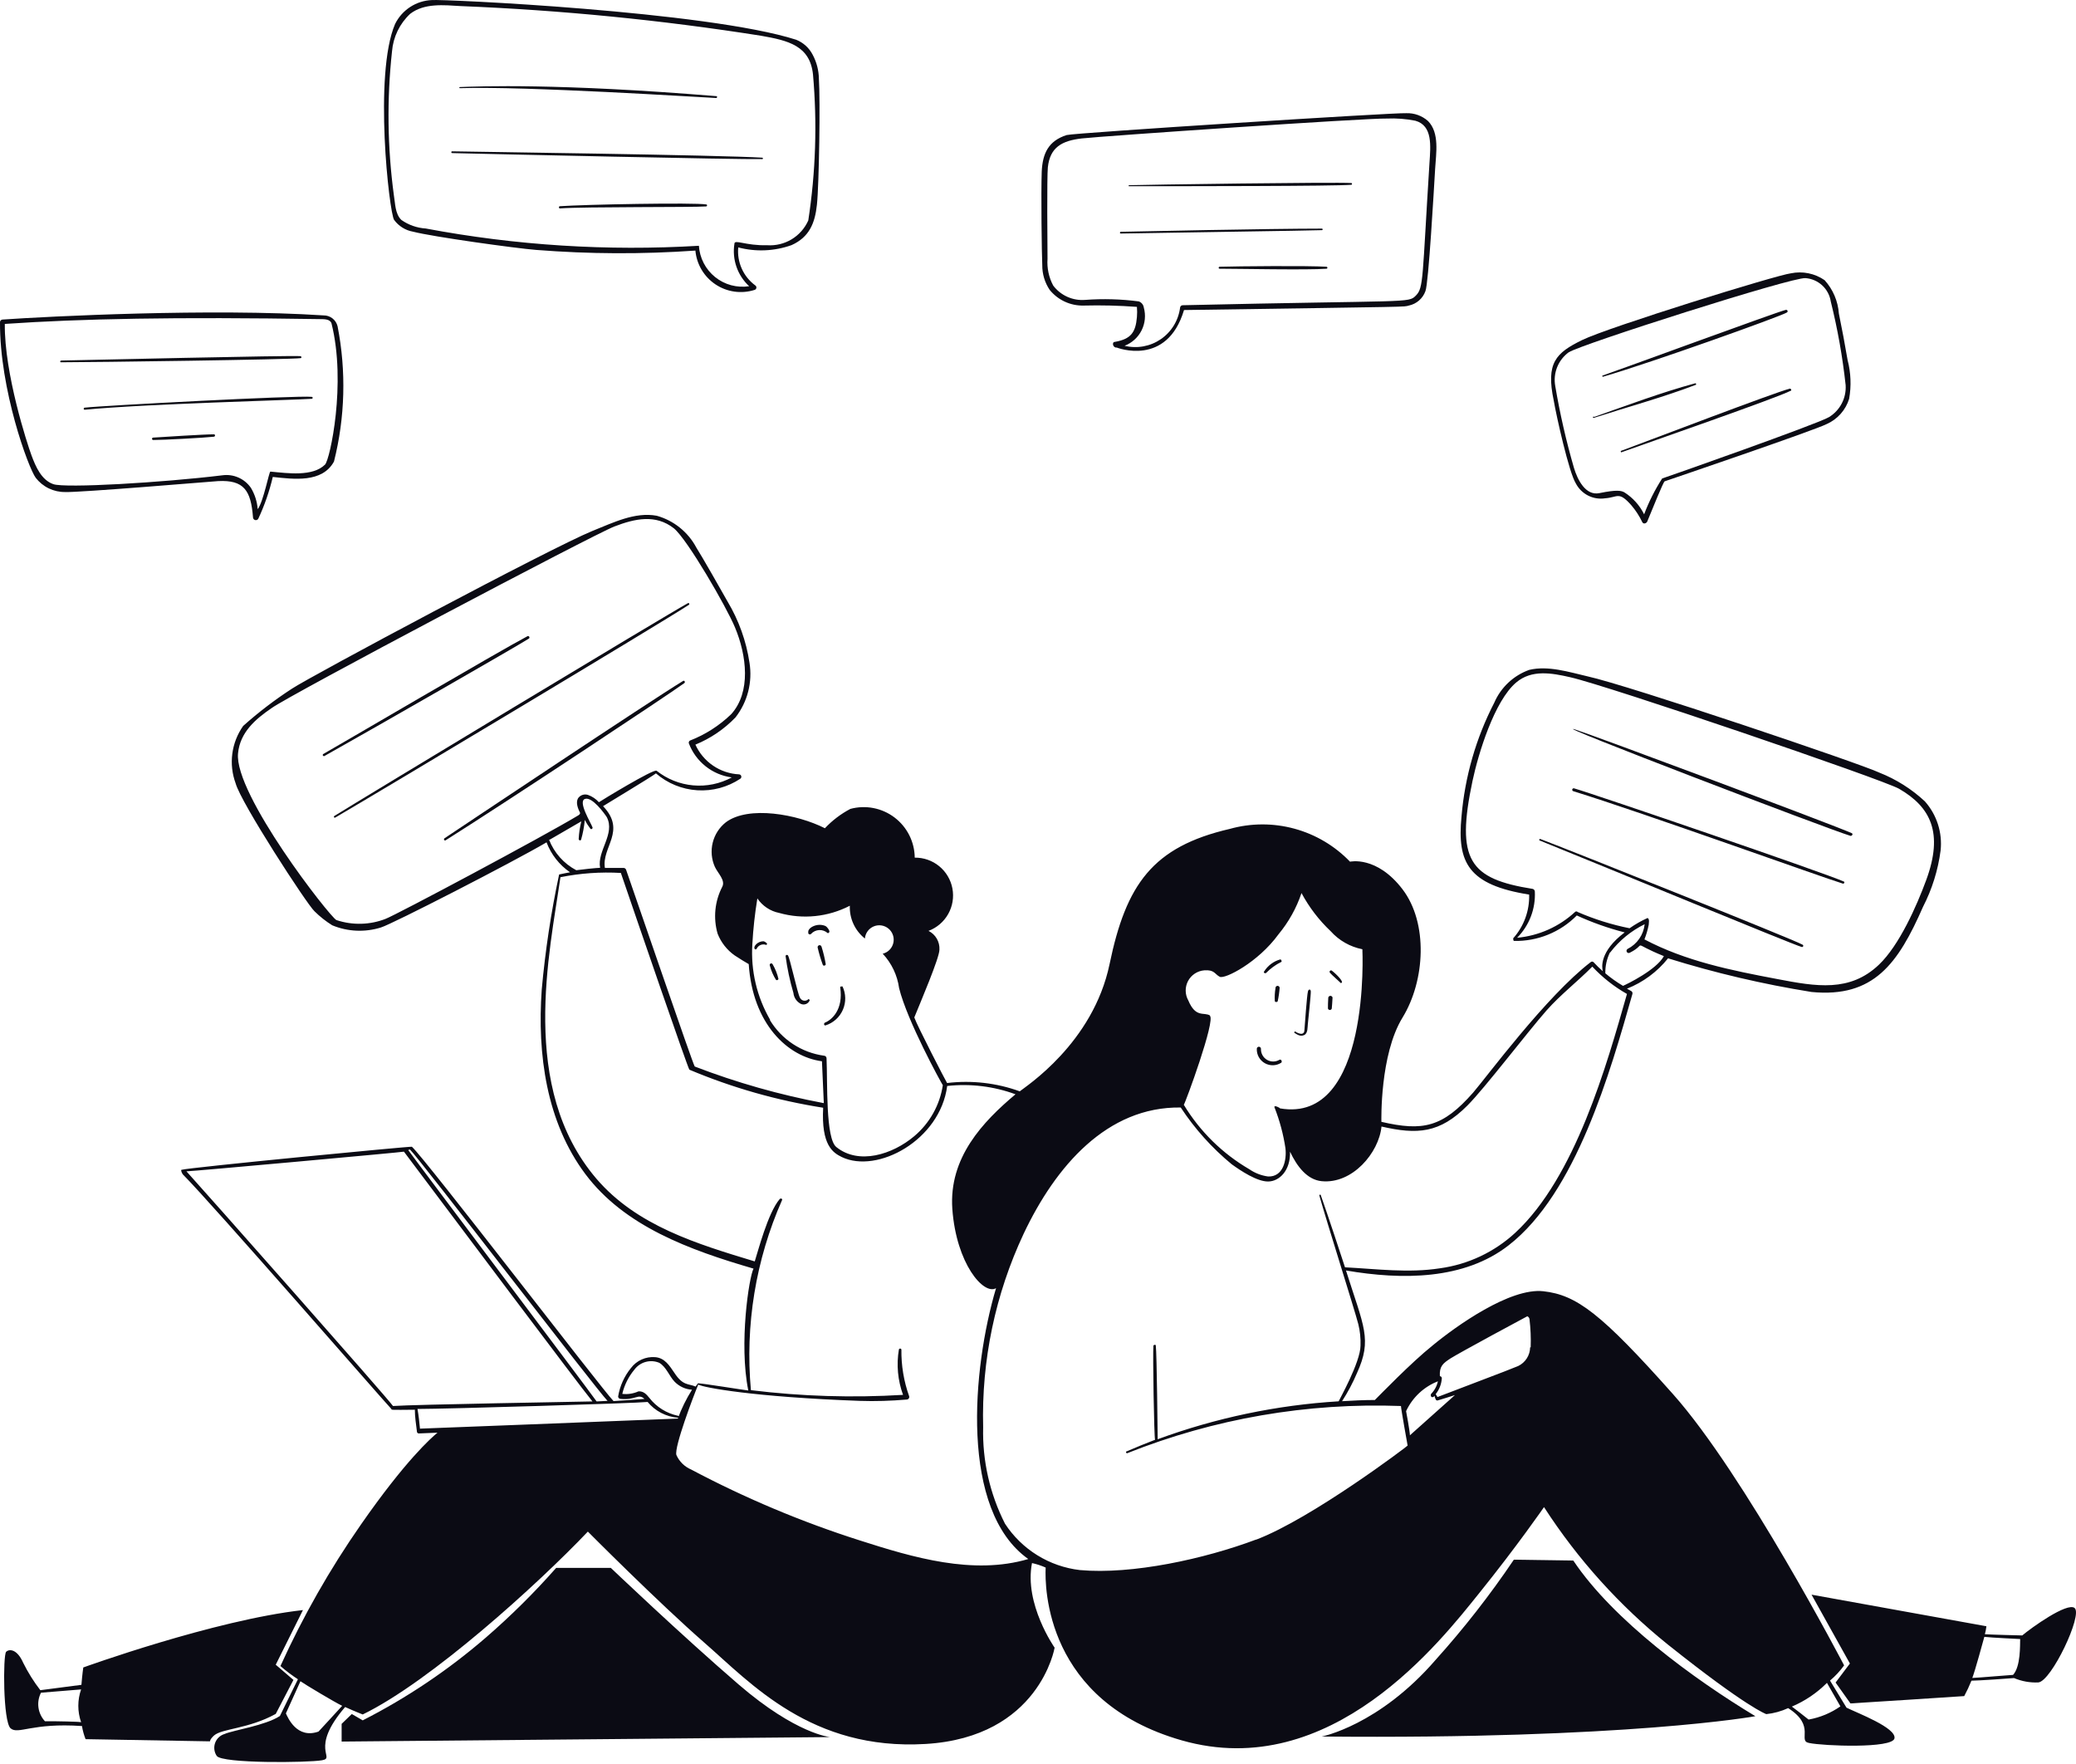 <svg viewBox="0 0 532 452" fill="none" xmlns="http://www.w3.org/2000/svg">
<path d="M175.375 175.027C175.683 174.775 175.375 174.271 175.067 174.467C166.918 179.396 118.355 211.827 113.902 214.796C113.594 215.02 113.902 215.524 114.21 215.3C130.286 205.161 170.978 178.22 175.375 175.027ZM176.58 154.946C176.62 154.907 176.646 154.855 176.653 154.799C176.66 154.743 176.648 154.686 176.619 154.637C176.59 154.589 176.545 154.552 176.492 154.531C176.44 154.511 176.382 154.51 176.328 154.526C170.306 157.831 92.309 204.937 85.672 209.082C85.62 209.116 85.583 209.168 85.57 209.229C85.557 209.289 85.568 209.352 85.602 209.404C85.635 209.456 85.688 209.493 85.748 209.506C85.809 209.519 85.872 209.508 85.924 209.474C97.91 202.473 170.082 159.231 176.58 154.946ZM135.439 163.684C135.489 163.666 135.535 163.637 135.572 163.599C135.61 163.561 135.639 163.515 135.657 163.465C135.675 163.415 135.682 163.361 135.677 163.308C135.672 163.254 135.655 163.203 135.628 163.157C135.601 163.111 135.564 163.071 135.519 163.041C135.475 163.011 135.425 162.991 135.372 162.983C135.319 162.974 135.265 162.977 135.214 162.992C135.162 163.007 135.115 163.033 135.075 163.068C128.129 166.709 86.624 191.074 82.787 193.231C82.743 193.28 82.715 193.343 82.709 193.409C82.703 193.475 82.718 193.541 82.753 193.598C82.788 193.655 82.84 193.699 82.901 193.723C82.963 193.748 83.031 193.752 83.095 193.735C96.762 186.061 131.686 166.037 135.439 163.684ZM211.615 262.714C212.591 262.395 213.489 261.872 214.247 261.18C215.005 260.487 215.607 259.641 216.012 258.698C216.418 257.754 216.618 256.735 216.598 255.709C216.579 254.682 216.341 253.671 215.9 252.744C215.676 252.744 215.256 252.744 215.312 252.968C216.18 258.765 213.072 261.37 211.419 262.014C210.999 262.238 211.167 262.882 211.615 262.714ZM207.134 256.048C206.977 256.197 206.786 256.305 206.578 256.363C206.37 256.422 206.151 256.43 205.939 256.386C205.728 256.342 205.53 256.247 205.362 256.111C205.195 255.974 205.063 255.799 204.978 255.6C204.39 254.62 202.373 245.21 201.897 244.762C201.851 244.722 201.796 244.694 201.737 244.681C201.678 244.667 201.616 244.669 201.557 244.686C201.499 244.703 201.445 244.734 201.402 244.776C201.359 244.819 201.327 244.872 201.309 244.93C201.735 248.142 202.409 251.316 203.325 254.424C203.383 255.013 203.587 255.578 203.92 256.068C204.253 256.557 204.703 256.955 205.23 257.225C205.439 257.32 205.665 257.372 205.894 257.377C206.123 257.382 206.351 257.34 206.564 257.253C206.777 257.167 206.969 257.038 207.13 256.874C207.291 256.71 207.416 256.515 207.498 256.301C207.442 256.076 207.134 255.88 207.134 256.048ZM211.615 247.115C211.363 245.568 210.998 244.043 210.523 242.55C210.505 242.485 210.474 242.425 210.432 242.373C210.391 242.32 210.339 242.277 210.28 242.244C210.222 242.211 210.158 242.191 210.091 242.183C210.025 242.176 209.957 242.181 209.893 242.199C209.829 242.218 209.768 242.249 209.716 242.29C209.664 242.332 209.62 242.384 209.587 242.442C209.555 242.501 209.534 242.565 209.527 242.631C209.519 242.698 209.524 242.765 209.543 242.83C209.894 244.351 210.343 245.848 210.887 247.311C210.943 247.361 211.01 247.397 211.083 247.414C211.156 247.432 211.232 247.431 211.305 247.411C211.377 247.392 211.444 247.354 211.498 247.303C211.552 247.251 211.592 247.186 211.615 247.115ZM198.004 247.087C197.963 246.99 197.886 246.914 197.789 246.874C197.692 246.835 197.583 246.836 197.486 246.876C197.39 246.917 197.313 246.995 197.274 247.092C197.234 247.189 197.235 247.298 197.276 247.395C197.611 248.703 198.15 249.95 198.872 251.091C198.928 251.124 198.99 251.143 199.055 251.147C199.119 251.152 199.183 251.141 199.243 251.117C199.302 251.093 199.355 251.055 199.398 251.007C199.441 250.959 199.472 250.901 199.489 250.839C199.187 249.52 198.686 248.255 198.004 247.087ZM212.091 239.077C212.287 239.077 212.455 239.077 212.539 238.741C212.623 238.405 211.979 237.48 211.503 237.256C209.403 236.36 206.91 237.761 207.134 238.881C207.106 238.971 207.109 239.067 207.143 239.155C207.176 239.243 207.238 239.318 207.319 239.366C207.4 239.415 207.495 239.434 207.588 239.423C207.682 239.411 207.768 239.368 207.834 239.301C208.371 238.709 209.119 238.353 209.917 238.311C210.714 238.269 211.496 238.545 212.091 239.077ZM196.38 242.129C196.38 242.129 196.576 241.961 196.576 241.821C196.576 241.681 195.932 241.177 195.624 241.177C194.167 241.177 192.991 242.494 193.383 243.11C193.406 243.157 193.442 243.197 193.487 243.225C193.531 243.253 193.583 243.268 193.635 243.268C193.688 243.268 193.74 243.253 193.784 243.225C193.829 243.197 193.864 243.157 193.887 243.11C194.096 242.656 194.472 242.3 194.936 242.118C195.401 241.935 195.918 241.939 196.38 242.129ZM328.345 272.292C328.625 272.012 328.345 271.34 327.897 271.536C327.412 271.83 326.857 271.987 326.291 271.99C325.725 271.994 325.168 271.845 324.68 271.557C324.191 271.27 323.79 270.856 323.518 270.359C323.246 269.862 323.114 269.301 323.136 268.735C323.136 268.594 323.079 268.459 322.98 268.359C322.88 268.259 322.745 268.203 322.603 268.203C322.462 268.203 322.327 268.259 322.227 268.359C322.127 268.459 322.071 268.594 322.071 268.735C322.043 269.479 322.22 270.216 322.582 270.866C322.945 271.516 323.479 272.054 324.126 272.421C324.774 272.788 325.51 272.97 326.254 272.948C326.998 272.925 327.721 272.698 328.345 272.292ZM334.226 265.206C335.206 264.702 335.038 263.246 335.15 262.406C335.29 261.034 335.962 254.676 335.906 254.004C335.85 253.332 335.29 253.472 335.178 254.004C334.898 255.068 334.366 262.77 334.282 263.834C334.282 264.394 334.114 264.87 333.442 264.898C332.903 264.842 332.389 264.638 331.957 264.31C331.914 264.297 331.867 264.298 331.823 264.312C331.78 264.327 331.742 264.354 331.715 264.391C331.687 264.427 331.672 264.471 331.67 264.517C331.668 264.563 331.681 264.608 331.705 264.646C332.406 265.038 333.162 265.683 334.226 265.206ZM326.86 253.192C326.672 254.311 326.615 255.448 326.692 256.581C326.737 256.634 326.793 256.676 326.856 256.706C326.919 256.735 326.987 256.75 327.056 256.75C327.126 256.75 327.194 256.735 327.257 256.706C327.32 256.676 327.376 256.634 327.42 256.581C327.673 255.427 327.842 254.257 327.925 253.08C327.91 252.939 327.839 252.809 327.729 252.72C327.619 252.631 327.478 252.589 327.336 252.604C327.195 252.619 327.066 252.689 326.977 252.799C326.887 252.909 326.845 253.051 326.86 253.192ZM340.303 258.401C340.33 258.511 340.392 258.609 340.481 258.679C340.57 258.749 340.68 258.787 340.793 258.787C340.907 258.787 341.016 258.749 341.105 258.679C341.194 258.609 341.257 258.511 341.283 258.401C341.283 258.401 341.48 256.16 341.48 255.6C341.451 255.477 341.382 255.366 341.283 255.287C341.183 255.208 341.06 255.165 340.933 255.165C340.806 255.165 340.683 255.208 340.584 255.287C340.485 255.366 340.415 255.477 340.387 255.6C340.331 256.16 340.275 258.317 340.303 258.401ZM343.552 251.876C344.784 251.876 342.376 249.523 341.339 248.739C341.305 248.706 341.263 248.68 341.218 248.663C341.174 248.645 341.126 248.637 341.078 248.639C341.029 248.64 340.982 248.651 340.938 248.67C340.894 248.69 340.854 248.718 340.821 248.753C340.788 248.788 340.762 248.829 340.745 248.874C340.728 248.919 340.72 248.967 340.721 249.015C340.722 249.063 340.733 249.11 340.753 249.154C340.772 249.198 340.8 249.238 340.835 249.271C341.199 249.747 343.664 251.876 343.552 251.876ZM324.48 249.271C325.604 248.13 326.91 247.184 328.345 246.47C328.569 246.47 328.345 245.798 328.093 245.826C326.356 246.308 324.865 247.428 323.92 248.963C323.696 249.159 324.2 249.551 324.48 249.271ZM461.682 242.634C461.76 242.663 461.846 242.661 461.922 242.627C461.999 242.592 462.058 242.529 462.088 242.452C462.117 242.374 462.115 242.287 462.081 242.211C462.047 242.135 461.984 242.075 461.906 242.045C459.889 240.813 399.788 216.84 394.691 214.964C394.411 214.964 394.299 215.3 394.691 215.412C412.055 222.413 459.189 241.933 461.682 242.634ZM403.177 202.725C421.269 208.326 467.171 224.878 472.296 226.418C472.604 226.418 472.8 226.026 472.52 225.886C468.263 223.897 408.582 203.481 403.373 201.997C403.276 201.971 403.173 201.984 403.087 202.034C403 202.084 402.937 202.166 402.911 202.263C402.885 202.359 402.898 202.462 402.948 202.549C402.998 202.636 403.08 202.699 403.177 202.725ZM474.228 214.179C474.648 214.179 474.929 213.675 474.536 213.479C470.111 211.463 408.918 188.61 403.597 186.901C396.287 184.829 468.067 212.303 474.228 214.179ZM403.821 123.86C404.521 125.209 405.628 126.304 406.986 126.988C408.343 127.672 409.882 127.91 411.383 127.669C414.603 127.444 414.799 125.792 418.048 129.461C419.165 130.771 420.107 132.22 420.849 133.774C421.129 134.39 421.941 134.11 422.137 133.606C423.425 130.497 426.254 123.44 426.59 123.328C426.926 123.216 464.986 110.277 468.123 108.652C469.487 108.047 470.704 107.156 471.695 106.04C472.685 104.924 473.425 103.609 473.864 102.183C474.448 98.888 474.314 95.507 473.472 92.269C472.8 88.292 472.044 84.315 471.232 80.338C471.005 77.164 469.724 74.158 467.591 71.796C466.343 70.931 464.933 70.329 463.445 70.025C461.958 69.722 460.424 69.724 458.937 70.032C455.408 70.424 412.251 83.811 405.473 87.116C398.696 90.42 396.119 92.969 398.164 102.631C398.836 106.58 402.057 121.031 403.821 123.86ZM402.057 90.252C404.857 88.32 459.441 70.9 462.69 71.264C464.287 71.385 465.796 72.043 466.971 73.132C468.145 74.22 468.917 75.674 469.159 77.258C470.912 84.305 472.185 91.463 472.968 98.682C473.071 100.311 472.727 101.937 471.971 103.383C471.216 104.83 470.079 106.042 468.683 106.888C465.883 108.596 426.674 122.403 425.946 122.599C424.089 125.492 422.541 128.571 421.325 131.785C420.196 129.496 418.462 127.559 416.312 126.184C415.5 125.708 414.379 125.428 409.87 126.352C406.342 127.08 404.269 122.964 403.345 119.883C401.348 112.998 399.749 106.003 398.556 98.934C398.254 97.3 398.422 95.613 399.042 94.071C399.662 92.529 400.707 91.195 402.057 90.224V90.252Z" fill="#0B0B14"/>
<path d="M415.444 115.514C415.192 115.514 415.444 115.99 415.444 115.906C422.725 113.302 455.52 101.903 458.909 100.111C459.217 100.111 458.909 99.495 458.685 99.579C455.072 100.447 422.781 112.798 415.444 115.514ZM408.47 107.056C417.152 104.256 425.946 101.875 434.432 98.655C434.491 98.655 434.548 98.631 434.59 98.589C434.632 98.547 434.656 98.49 434.656 98.43C434.656 98.371 434.632 98.314 434.59 98.272C434.548 98.23 434.491 98.207 434.432 98.207C425.666 100.587 417.124 103.808 408.526 106.832C408.51 106.803 408.485 106.779 408.455 106.764C408.424 106.749 408.391 106.744 408.357 106.748C408.324 106.753 408.293 106.767 408.268 106.79C408.243 106.812 408.225 106.841 408.217 106.874C408.208 106.907 408.21 106.941 408.222 106.973C408.233 107.004 408.254 107.032 408.281 107.051C408.309 107.071 408.341 107.082 408.375 107.083C408.409 107.084 408.442 107.074 408.47 107.056ZM410.795 96.526C423.313 92.885 456.388 81.039 457.873 80.087C457.917 80.068 457.957 80.041 457.991 80.007C458.024 79.974 458.051 79.933 458.069 79.889C458.088 79.845 458.097 79.797 458.097 79.75C458.097 79.702 458.087 79.655 458.069 79.61C458.05 79.566 458.024 79.526 457.99 79.493C457.956 79.459 457.916 79.432 457.871 79.414C457.827 79.396 457.78 79.386 457.732 79.386C457.684 79.386 457.637 79.396 457.593 79.414C455.996 79.694 414.239 95.042 410.711 96.218C410.515 96.246 410.599 96.582 410.795 96.526ZM267.095 67.932C267.073 70.195 267.737 72.411 269 74.289C270.046 75.575 271.372 76.604 272.877 77.298C274.381 77.992 276.025 78.333 277.682 78.294C282.24 78.178 286.801 78.29 291.349 78.63C291.426 79.506 291.426 80.387 291.349 81.263C291.013 85.212 289.78 86.864 285.747 87.592C284.795 87.592 285.215 89.189 286.167 89.049C286.167 89.049 299.022 94.146 303.419 79.442C364.248 78.546 359.431 78.658 361.028 78.294C361.994 78.094 362.893 77.648 363.639 77.001C364.384 76.354 364.951 75.526 365.285 74.597C366.097 72.581 367.441 48.692 367.777 43.175C368.001 39.338 368.953 34.072 365.957 31.02C364.42 29.651 362.413 28.928 360.356 29.003C357.723 28.807 275.217 34.044 273.341 34.605C268.72 36.089 267.179 39.226 266.955 43.959C266.759 49.392 266.955 65.271 267.095 67.932ZM268.524 42.866C269.084 37.741 272.108 36.061 277.206 35.473C282.303 34.885 350.189 30.236 355.399 30.376C357.849 30.268 360.303 30.456 362.708 30.936C367.189 32.196 366.601 37.433 366.321 41.746C364.444 71.545 364.837 73.701 362.848 75.718C360.86 77.734 361.644 76.866 303.027 78.21C302.868 78.223 302.719 78.292 302.606 78.405C302.493 78.518 302.424 78.667 302.411 78.826C302.205 80.443 301.66 81.998 300.812 83.389C299.963 84.781 298.83 85.977 297.487 86.9C296.143 87.823 294.62 88.451 293.017 88.744C291.414 89.037 289.767 88.988 288.184 88.6C290.078 87.873 291.633 86.466 292.545 84.653C293.457 82.84 293.659 80.752 293.113 78.798C293.062 78.444 292.915 78.111 292.688 77.834C292.461 77.558 292.162 77.349 291.825 77.23C287.285 76.634 282.696 76.503 278.13 76.838C276.559 76.972 274.98 76.706 273.54 76.064C272.1 75.423 270.846 74.427 269.896 73.169C268.772 71.065 268.268 68.686 268.44 66.308C268.412 63.591 268.272 45.219 268.524 42.866Z" fill="#0B0B14"/>
<path d="M289.248 47.712C304.007 47.712 342.068 47.712 346.269 47.347C346.549 47.347 346.549 46.899 346.269 46.899C342.544 46.619 293.477 47.319 289.248 47.459V47.712ZM287.232 59.838C300.619 59.586 334.982 59.11 338.763 58.97C338.815 58.97 338.865 58.949 338.902 58.913C338.938 58.876 338.959 58.826 338.959 58.774C338.959 58.722 338.938 58.672 338.902 58.635C338.865 58.599 338.815 58.578 338.763 58.578C325.376 58.578 290.984 59.306 287.232 59.39C286.924 59.39 286.924 59.866 287.232 59.838ZM339.911 68.352C335.374 68.044 317.114 68.212 312.549 68.352C312.482 68.352 312.418 68.379 312.371 68.426C312.324 68.473 312.297 68.537 312.297 68.604C312.297 68.671 312.324 68.735 312.371 68.782C312.418 68.83 312.482 68.856 312.549 68.856C317.114 68.856 335.374 69.22 339.911 68.856C339.978 68.856 340.042 68.83 340.089 68.782C340.137 68.735 340.163 68.671 340.163 68.604C340.163 68.537 340.137 68.473 340.089 68.426C340.042 68.379 339.978 68.352 339.911 68.352ZM100.991 56.337C102.155 57.934 103.891 59.018 105.836 59.362C110.933 60.678 132.106 63.619 137.427 64.039C150.996 65.108 164.626 65.164 178.204 64.207C178.361 65.946 178.907 67.628 179.8 69.128C180.693 70.628 181.911 71.909 183.365 72.877C184.819 73.844 186.471 74.473 188.2 74.718C189.929 74.962 191.69 74.816 193.355 74.289C193.478 74.257 193.589 74.19 193.673 74.095C193.758 74 193.813 73.883 193.831 73.757C193.849 73.631 193.829 73.503 193.774 73.389C193.72 73.274 193.632 73.178 193.523 73.113C192.025 72.003 190.838 70.526 190.078 68.823C189.317 67.121 189.009 65.251 189.182 63.395C193.694 64.578 198.456 64.373 202.849 62.807C207.386 60.762 208.843 57.206 209.347 52.445C209.907 47.123 210.215 25.559 209.851 20.181C209.82 18.03 209.272 15.917 208.255 14.02C207.356 12.272 205.853 10.908 204.026 10.183C181.201 2.874 113.118 -0.263 110.653 0.017C108.679 0.1 106.763 0.714 105.107 1.793C103.451 2.872 102.117 4.377 101.243 6.15C95.726 19.005 99.731 54.405 100.991 56.337ZM100.459 13.152C100.759 9.483 102.417 6.058 105.108 3.546C108.749 0.745 113.734 1.305 118.047 1.558C143.807 2.599 169.485 5.133 194.952 9.147C202.065 10.379 207.554 11.724 208.339 19.061C209.441 31.537 209.036 44.099 207.134 56.477C206.243 58.489 204.755 60.178 202.871 61.316C200.987 62.453 198.799 62.983 196.604 62.835C191.003 62.975 188.202 61.239 188.202 62.471C187.891 64.453 188.073 66.482 188.733 68.377C189.392 70.272 190.508 71.976 191.983 73.337C190.446 73.573 188.876 73.487 187.374 73.084C185.872 72.68 184.471 71.969 183.259 70.994C182.047 70.019 181.051 68.803 180.335 67.422C179.619 66.041 179.199 64.527 179.1 62.975C155.678 64.376 132.172 62.889 109.113 58.55C106.87 58.409 104.709 57.653 102.868 56.365C101.215 54.797 101.299 52.108 100.935 50.036C99.281 37.806 99.121 25.421 100.459 13.152Z" fill="#0B0B14"/>
<path d="M117.879 22.59C134.907 22.058 178.652 24.887 183.525 25.111C183.805 25.111 183.889 24.635 183.525 24.635C143.168 21.302 122.696 22.114 117.823 22.31C117.804 22.314 117.787 22.321 117.771 22.331C117.756 22.342 117.742 22.355 117.732 22.371C117.722 22.387 117.714 22.404 117.711 22.422C117.707 22.441 117.707 22.46 117.711 22.478C117.715 22.497 117.722 22.514 117.732 22.53C117.743 22.545 117.756 22.558 117.772 22.569C117.787 22.579 117.805 22.587 117.823 22.59C117.842 22.594 117.86 22.594 117.879 22.59ZM115.862 39.226C126.225 39.478 189.546 40.906 195.344 40.766C195.568 40.766 195.568 40.43 195.344 40.402C185.009 39.73 121.66 38.89 115.862 38.778C115.582 38.778 115.582 39.198 115.862 39.226ZM181.005 52.389C178.008 51.856 149.806 52.389 143.504 52.837C143.14 52.837 143.14 53.425 143.504 53.397C149.722 52.949 177.812 53.145 180.949 52.893C181.229 52.865 181.313 52.445 181.005 52.389ZM9.159 122.432C10.048 123.58 11.19 124.507 12.498 125.139C13.805 125.77 15.241 126.09 16.693 126.073C20.166 126.241 53.801 123.412 55.901 123.272C62.511 122.936 64.303 125.653 64.835 132.57C64.84 132.726 64.895 132.876 64.992 132.998C65.089 133.121 65.222 133.209 65.373 133.25C65.523 133.29 65.683 133.282 65.828 133.225C65.974 133.168 66.097 133.066 66.18 132.934C67.788 129.497 69.036 125.902 69.904 122.208C75.226 122.768 82.563 123.804 85.588 118.259C88.439 106.92 88.755 95.091 86.512 83.615C86.321 82.811 85.862 82.095 85.211 81.586C84.559 81.077 83.754 80.805 82.927 80.815C54.165 78.938 12.436 81.067 0.645 81.879C0.477 81.886 0.317 81.956 0.198 82.075C0.078 82.195 0.008 82.355 0.001 82.523C-0.111 99.803 7.283 119.939 9.159 122.432ZM82.143 81.767C83.095 81.767 84.58 81.767 84.944 82.831C88.809 98.207 84.552 117.811 83.291 119.043C80.127 122.18 73.741 121.256 69.288 120.835C68.952 120.835 67.524 128.509 66.04 130.47C65.894 128.539 65.299 126.669 64.303 125.008C63.5 123.843 62.388 122.924 61.092 122.355C59.796 121.786 58.367 121.59 56.966 121.788C41.562 123.664 16.721 125.12 13.668 124.056C10.616 122.992 9.159 119.603 8.067 116.663C6.975 113.722 1.093 95.686 1.234 82.999C20.838 81.655 44.699 81.179 82.143 81.767Z" fill="#0B0B14"/>
<path d="M15.657 92.829C23.666 92.829 74.862 92.129 77.046 91.765C77.354 91.765 77.242 91.289 77.046 91.261C75.058 91.009 20.194 92.297 15.713 92.381C15.349 92.409 15.349 92.858 15.657 92.829ZM21.706 104.452C21.37 104.452 21.37 105.012 21.706 104.984C36.745 103.5 75.618 102.492 79.875 102.184C79.942 102.184 80.006 102.157 80.053 102.11C80.1 102.062 80.127 101.998 80.127 101.931C80.127 101.865 80.1 101.801 80.053 101.753C80.006 101.706 79.942 101.679 79.875 101.679C76.122 101.287 25.935 103.948 21.706 104.452ZM54.809 111.285C52.205 111.285 41.842 111.958 39.266 112.126C39.184 112.126 39.106 112.158 39.048 112.216C38.99 112.274 38.958 112.352 38.958 112.434C38.958 112.515 38.99 112.594 39.048 112.652C39.106 112.709 39.184 112.742 39.266 112.742C41.842 112.742 52.233 112.182 54.809 111.902C55.201 111.846 55.201 111.285 54.809 111.285ZM473.192 437.556C472.576 436.52 469.775 431.955 468.963 430.611C470.323 429.467 471.536 428.159 472.576 426.718C472.576 426.718 447.091 377.848 428.719 357.207C410.347 336.567 404.045 331.805 395.503 330.853C386.961 329.901 373.098 339.815 367.161 344.716C361.56 349.197 353.606 357.459 352.318 358.719C349.517 358.719 346.717 358.859 343.916 359.027C345.388 356.751 346.663 354.352 347.725 351.858C351.702 343.148 349.489 339.983 344.924 325.532C359.291 327.997 375.199 327.969 386.597 319.091C403.905 305.676 412.671 274.589 418.328 254.677C418.363 254.541 418.355 254.398 418.305 254.268C418.254 254.137 418.165 254.026 418.048 253.949L416.928 253.332C421.056 251.699 424.686 249.015 427.458 245.547C439.494 249.297 451.783 252.18 464.23 254.173C480.166 255.713 486.411 246.919 492.796 232.356C495.122 227.835 496.647 222.946 497.305 217.905C497.546 215.643 497.311 213.357 496.617 211.191C495.923 209.026 494.783 207.03 493.273 205.33C489.874 202.166 485.913 199.668 481.594 197.964C476.889 195.696 417.18 175.559 406.79 173.291C402.085 172.199 396.736 170.49 391.891 171.639C389.9 172.349 388.078 173.462 386.536 174.907C384.994 176.353 383.766 178.1 382.929 180.04C378.238 189.121 375.383 199.038 374.527 209.223C373.379 221.013 376.235 226.727 391.863 229.219C391.986 233.339 390.522 237.35 387.774 240.422C387.774 240.562 387.774 241.066 387.998 241.094C390.98 241.157 393.944 240.61 396.708 239.488C399.472 238.366 401.978 236.692 404.073 234.568C408.024 236.38 412.129 237.833 416.34 238.909C409.842 243.81 410.487 247.899 410.739 248.851C409.904 248.12 409.109 247.344 408.358 246.527C408.259 246.434 408.129 246.383 407.994 246.383C407.859 246.383 407.729 246.434 407.63 246.527C396.259 255.237 380.828 276.129 377.523 279.938C369.682 288.872 364.613 289.908 353.998 287.444C353.998 287.136 353.578 270.248 359.403 260.754C365.229 251.26 366.013 236.501 359.403 227.847C352.794 219.193 345.961 220.789 345.961 220.789C342.064 216.736 337.142 213.814 331.717 212.335C326.293 210.856 320.569 210.874 315.154 212.387C295.298 216.98 288.576 226.671 284.347 247.003C280.118 267.335 262.782 278.426 261.326 279.63C255.37 277.472 248.991 276.743 242.702 277.502C242.534 277.334 234.972 262.714 234.3 260.698C235.953 256.637 240.742 245.435 240.742 243.334C240.796 242.346 240.56 241.362 240.063 240.506C239.565 239.65 238.827 238.959 237.941 238.517C240.078 237.717 241.864 236.189 242.984 234.201C244.105 232.213 244.488 229.894 244.066 227.651C243.645 225.409 242.445 223.387 240.679 221.942C238.913 220.498 236.694 219.722 234.412 219.753C234.392 217.756 233.914 215.789 233.016 214.005C232.117 212.221 230.822 210.666 229.229 209.46C227.637 208.254 225.789 207.429 223.828 207.048C221.867 206.667 219.845 206.74 217.917 207.262C215.482 208.543 213.277 210.218 211.391 212.219C204.334 208.635 191.787 206.338 185.99 210.707C184.325 212.027 183.146 213.864 182.639 215.927C182.132 217.991 182.325 220.164 183.189 222.106C183.973 223.786 185.99 225.578 185.066 227.259C183.165 230.95 182.744 235.227 183.889 239.217C184.77 241.477 186.3 243.426 188.286 244.819C189.154 245.407 191.423 246.807 191.871 247.031C192.879 262.294 201.757 270.752 210.635 271.928C210.775 275.513 210.943 279.07 211.111 282.655C199.825 280.534 188.755 277.394 178.036 273.273C177.616 272.853 162.745 229.387 160.448 222.862C160.402 222.726 160.316 222.608 160.201 222.523C160.086 222.437 159.947 222.39 159.804 222.386H155.015C154.119 217.064 160.616 212.92 154.539 206.562C154.791 206.366 167.114 198.973 168.094 198.16C171.052 200.721 174.768 202.242 178.673 202.49C182.578 202.738 186.456 201.699 189.715 199.533C189.819 199.46 189.899 199.356 189.942 199.237C189.985 199.117 189.99 198.987 189.957 198.864C189.923 198.741 189.852 198.631 189.753 198.551C189.655 198.47 189.534 198.422 189.406 198.412C187.019 198.296 184.71 197.523 182.734 196.179C180.758 194.835 179.19 192.972 178.204 190.795C182.079 189.212 185.58 186.837 188.482 183.821C190.009 181.858 191.115 179.602 191.731 177.193C192.348 174.784 192.462 172.273 192.067 169.818C191.237 164.285 189.335 158.967 186.466 154.163C185.01 151.558 179.744 142.316 178.456 140.328C177.405 138.346 175.962 136.599 174.214 135.193C172.467 133.787 170.451 132.752 168.29 132.15C162.689 131.114 157.087 133.942 151.878 136.015C141.152 140.384 79.735 173.207 74.862 176.428C70.439 179.293 66.245 182.495 62.315 186.006C60.825 188.116 59.871 190.557 59.534 193.119C59.197 195.68 59.489 198.285 60.382 200.709C61.727 205.694 78.642 231.684 80.575 233.476C81.956 234.848 83.487 236.06 85.14 237.089C89.1 238.73 93.511 238.929 97.603 237.649C100.403 236.837 131.21 221.013 140.06 215.832C141.235 218.946 143.336 221.624 146.081 223.506C145.185 223.674 144.289 223.842 143.28 224.066C141.207 233.798 139.72 243.646 138.827 253.556C137.651 270.164 140.032 287.528 150.03 300.859C160.028 314.19 176.636 320.267 193.103 325.056C191.955 327.184 189.322 344.268 191.759 356.283C191.339 356.283 178.988 354.266 178.848 354.462L178.26 355.275C176.3 354.462 175.011 355.107 172.827 351.774C171.567 349.925 170.362 347.937 167.898 347.741C166.709 347.645 165.516 347.851 164.428 348.341C163.341 348.83 162.396 349.587 161.68 350.542C159.972 352.641 158.842 355.152 158.404 357.823C158.404 358.187 158.712 358.411 159.02 358.439C162.913 358.831 163.501 356.955 165.153 358.439C162.521 358.663 159.86 358.831 157.227 358.999C154.427 356.199 109.057 296.994 105.556 293.829C105.36 293.661 48.396 299.15 46.519 299.738C46.239 299.738 46.659 300.691 46.855 300.915C54.249 308.308 98.275 358.915 100.291 361.016C100.291 361.296 100.291 361.268 106.312 361.212C106.312 363.06 106.62 364.937 106.845 366.813C106.844 366.935 106.891 367.052 106.974 367.14C107.057 367.229 107.171 367.282 107.293 367.289L112.11 367.093C110.541 368.381 103.904 374.235 92.505 390.618C84.533 402.052 77.624 414.192 71.865 426.886C73.276 428.12 74.774 429.253 76.346 430.275C75.618 431.731 71.781 439.601 71.725 439.685C68.056 442.121 59.738 443.326 57.526 444.306C56.973 444.474 56.467 444.77 56.049 445.17C55.632 445.569 55.313 446.061 55.12 446.605C54.926 447.15 54.864 447.732 54.936 448.306C55.008 448.879 55.215 449.428 55.537 449.907C56.882 451.896 78.922 451.672 82.535 451.027C86.148 450.383 79.118 448.227 88.445 437.388C91.245 438.649 92.954 439.293 92.954 439.293C110.261 430.891 137.763 405.994 150.646 392.439C150.646 392.439 168.682 410.587 180.557 420.949C192.431 431.311 207.975 448.591 237.185 446.854C266.395 445.118 270.26 422.181 270.26 422.181C270.26 422.181 262.39 410.979 264.463 400.504C265.666 400.767 266.839 401.152 267.964 401.653C267.712 406.75 267.964 435.96 302.831 445.93C341.115 456.881 369.318 420.305 379.064 408.206C388.81 396.107 395.671 386.165 395.671 386.165C404.306 399.531 415.029 411.426 427.43 421.397C447.735 437.584 452.636 439.209 452.636 439.209C454.574 439.004 456.466 438.484 458.237 437.668C465.463 442.261 460.533 446.07 463.614 446.602C467.115 447.359 485.039 448.087 485.487 445.398C485.935 442.71 476.189 439.013 473.192 437.556ZM81.667 443.662C76.066 445.678 73.741 440.049 73.265 439.013C73.853 437.753 76.318 432.263 76.99 430.779C78.166 431.619 85.756 436.156 87.688 437.08C86.54 438.313 82.563 442.71 81.639 443.662H81.667ZM404.241 233.616C404.158 233.561 404.061 233.531 403.961 233.531C403.861 233.531 403.764 233.561 403.681 233.616C399.591 237.429 394.35 239.774 388.782 240.282C390.321 238.732 391.52 236.877 392.302 234.837C393.083 232.797 393.429 230.617 393.319 228.435C393.313 228.281 393.258 228.133 393.162 228.012C393.067 227.892 392.935 227.804 392.787 227.763C376.543 225.186 373.042 220.397 377.355 200.065C378.84 193.091 382.957 179.564 388.558 174.859C392.535 171.499 397.66 172.451 402.337 173.515C412.055 175.7 482.518 199.729 486.663 202.109C494.813 206.814 498.034 213.452 493.637 225.438C491.172 232.16 486.691 242.242 481.51 247.171C474.06 254.285 465.406 252.772 455.492 250.868C443.59 248.627 431.967 246.275 421.409 240.702C421.882 239.495 422.248 238.248 422.501 236.977C422.501 236.473 422.781 235.549 422.221 235.212C420.601 235.941 419.053 236.823 417.6 237.845C413 236.928 408.512 235.52 404.213 233.644L404.241 233.616ZM412.643 244.034C414.987 240.977 418.006 238.504 421.465 236.809C421.324 238.145 420.85 239.424 420.087 240.53C419.323 241.636 418.295 242.532 417.096 243.138C416.966 243.212 416.871 243.335 416.831 243.48C416.792 243.624 416.812 243.778 416.886 243.908C416.96 244.038 417.083 244.133 417.228 244.173C417.372 244.212 417.526 244.193 417.656 244.118C422.473 241.682 417.348 241.318 426.394 244.987C424.462 248.515 416.956 252.156 415.92 252.604C414.318 251.663 412.8 250.585 411.383 249.384C411.348 247.542 411.751 245.718 412.559 244.062L412.643 244.034ZM310.113 260.222C308.544 259.214 306.444 260.95 304.512 256.329C304.086 255.572 303.858 254.721 303.848 253.853C303.837 252.985 304.045 252.128 304.452 251.361C304.859 250.595 305.452 249.942 306.177 249.465C306.902 248.987 307.735 248.699 308.6 248.627C311.261 248.431 311.261 249.608 312.577 250.28C313.894 250.952 322.435 246.555 327.617 239.413C330.22 236.277 332.223 232.689 333.526 228.827C335.476 232.466 338.001 235.767 341.003 238.601C343.135 240.985 345.987 242.608 349.125 243.222C349.125 243.222 351.366 288.032 328.009 283.999C328.009 283.831 326.356 283.019 326.608 283.747C327.931 287.113 328.87 290.617 329.409 294.193C329.773 297.218 328.849 301.615 324.956 301.447C323.237 301.216 321.596 300.583 320.167 299.598C313.27 295.586 307.491 289.904 303.363 283.075C303.699 282.795 311.625 261.258 310.029 260.25L310.113 260.222ZM197.36 261.314C193.955 255.448 192.366 248.703 192.795 241.934C193.013 238.002 193.444 234.085 194.083 230.199C195.388 232.13 197.4 233.468 199.685 233.924C205.731 235.626 212.199 234.965 217.777 232.076C217.715 233.681 218.033 235.279 218.705 236.739C219.376 238.199 220.382 239.479 221.641 240.478C221.697 239.799 221.939 239.15 222.34 238.6C222.741 238.051 223.287 237.622 223.916 237.363C224.545 237.103 225.233 237.022 225.905 237.129C226.577 237.236 227.207 237.526 227.725 237.967C228.242 238.409 228.628 238.985 228.84 239.631C229.051 240.278 229.08 240.971 228.923 241.633C228.766 242.295 228.429 242.901 227.95 243.384C227.471 243.867 226.867 244.208 226.206 244.37C228.487 246.805 229.955 249.888 230.407 253.192C232.48 261.594 241.162 277.418 241.61 278.062C240.835 283.154 238.238 287.792 234.3 291.113C228.699 295.846 220.045 298.534 214.332 293.913C211.531 291.729 212.091 277.362 211.811 271.144C211.804 270.976 211.734 270.816 211.615 270.696C211.496 270.577 211.336 270.507 211.167 270.5C208.315 270.109 205.586 269.083 203.182 267.498C200.778 265.913 198.76 263.81 197.276 261.342L197.36 261.314ZM98.891 235.408C94.833 237.01 90.341 237.129 86.204 235.745C84.468 234.876 59.962 203.454 60.998 193.035C61.503 187.658 65.451 184.269 69.596 181.441C73.937 178.22 152.186 136.911 157.452 134.895C162.717 132.878 168.01 131.702 172.687 135.371C176.132 138.171 186.186 155.535 188.342 160.744C191.367 167.97 192.487 177.324 187.39 182.981C184.349 185.924 180.749 188.228 176.804 189.759C176.686 189.828 176.595 189.934 176.544 190.061C176.493 190.188 176.486 190.327 176.524 190.459C177.398 192.774 178.883 194.809 180.821 196.347C182.759 197.886 185.077 198.87 187.53 199.197C184.504 200.83 181.065 201.538 177.64 201.235C174.214 200.931 170.954 199.628 168.262 197.488C167.534 196.9 153.755 205.33 153.475 205.554C152.712 204.704 151.75 204.059 150.674 203.678C150.213 203.527 149.714 203.53 149.255 203.686C148.795 203.843 148.399 204.144 148.126 204.546C147.481 205.694 148.126 207.206 148.658 208.299C148.658 208.607 148.406 208.803 148.013 209.027C139.08 214.404 101.411 234.484 98.807 235.436L98.891 235.408ZM140.9 215.132L148.966 210.455C148.594 211.942 148.369 213.461 148.294 214.992C148.294 215.3 148.742 215.496 148.91 215.16C149.384 213.504 149.703 211.807 149.862 210.091C150.268 210.88 150.746 211.63 151.29 212.331C151.486 212.612 151.934 212.331 151.85 212.023C151.402 210.791 148.041 205.386 149.89 204.714C151.738 204.042 154.931 208.495 155.491 209.363C157.732 213.676 152.971 218.017 153.783 222.358C153.055 222.358 148.994 222.778 147.677 222.974C144.49 221.291 142.015 218.517 140.704 215.16L140.9 215.132ZM105.052 294.529C107.853 297.33 152.662 355.807 155.687 358.943L152.887 359.083C149.89 354.883 108.077 299.458 104.604 294.669L105.052 294.529ZM100.711 360.26C99.283 358.159 51.7 304.416 47.78 300.131C49.208 300.131 103.428 295.202 103.512 295.089C116.143 311.893 148.322 354.826 151.822 359.083C149.078 359.167 106.116 359.868 100.711 360.26ZM107.629 366.113C107.461 364.405 107.293 362.696 106.985 361.016C114.266 361.016 162.997 359.56 165.965 359.223C166.919 360.378 168.094 361.33 169.422 362.023C170.749 362.715 172.202 363.135 173.695 363.256C173.947 363.256 174.115 362.78 173.695 362.752C170.806 362.135 168.228 360.519 166.413 358.187C165.657 357.263 164.929 356.423 163.613 356.507C162.315 357.093 160.882 357.315 159.468 357.151C160.008 354.866 161.073 352.737 162.577 350.934C163.292 349.97 164.31 349.275 165.469 348.96C166.627 348.645 167.857 348.728 168.962 349.197C170.754 350.262 171.483 352.586 172.883 354.042C174.062 355.253 175.649 355.982 177.336 356.087C175.867 358.417 174.647 360.895 173.695 363.48C156.723 364.18 112.53 365.861 107.713 366.057L107.629 366.113ZM220.353 394.707C205.425 389.952 190.954 383.869 177.112 376.531C175.425 375.814 174.073 374.483 173.331 372.806C172.743 370.79 177.7 357.739 178.932 354.77C180.248 355.527 193.187 357.963 220.325 358.943C224.33 359.083 228.335 358.943 232.34 358.607C232.442 358.606 232.542 358.582 232.634 358.536C232.725 358.491 232.805 358.425 232.867 358.344C232.929 358.263 232.971 358.169 232.992 358.069C233.012 357.969 233.009 357.866 232.984 357.767C231.611 353.922 230.937 349.863 230.996 345.781C230.975 345.711 230.932 345.65 230.874 345.607C230.816 345.564 230.746 345.54 230.673 345.54C230.601 345.54 230.531 345.564 230.473 345.607C230.415 345.65 230.372 345.711 230.351 345.781C229.694 349.681 230.061 353.686 231.416 357.403C218.411 358.193 205.362 357.79 192.431 356.199C190.912 339.55 193.659 322.789 200.413 307.496C200.581 307.132 200.049 306.964 199.797 307.244C196.744 310.829 194.196 320.827 193.411 323.208C178.708 318.755 163.165 314.106 152.803 301.979C132.918 278.65 140.872 243.978 143.617 224.766C148.711 223.741 153.916 223.374 159.104 223.674C163.165 235.549 176.3 273.805 176.664 274.085C187.652 278.713 199.164 281.985 210.943 283.831C210.439 293.465 213.436 295.342 215.704 296.462C224.806 300.831 240.91 292.177 242.73 278.258C248.651 277.606 254.642 278.335 260.234 280.386C251.832 287.444 243.122 296.63 244.046 309.765C245.055 323.768 252.056 331.917 255.249 330.069C249.143 350.598 245.895 387.005 263.511 399.468C249.368 403.641 233.964 399.076 220.353 394.707ZM321.875 394.483C308.684 399.44 290.116 403.501 276.729 402.297C272.857 401.844 269.131 400.546 265.816 398.494C262.501 396.442 259.678 393.686 257.545 390.422C253.656 382.771 251.731 374.273 251.944 365.693C251.495 348.576 255.053 331.591 262.334 316.094C270.484 298.87 283.675 283.495 302.579 283.775C306.18 289.244 310.579 294.143 315.63 298.31C317.954 299.991 322.127 302.763 324.984 302.735C327.841 302.707 330.725 299.935 330.585 295.089C332.378 298.898 334.982 302.287 338.679 302.651C346.549 303.435 353.354 295.398 354.026 288.648C363.184 290.749 368.926 290.412 376.039 283.271C380.464 278.846 391.246 264.675 396.343 258.878C399.928 254.845 404.241 251.512 408.05 247.675C410.635 250.448 413.629 252.81 416.928 254.677C411.719 272.993 403.681 301.615 388.306 315.87C382.959 320.81 376.223 323.988 369.01 324.972C360.888 326.232 352.822 325.14 344.672 324.72C344.084 322.872 340.023 310.577 338.483 306.292C338.483 306.24 338.462 306.19 338.425 306.153C338.389 306.117 338.339 306.096 338.287 306.096C338.235 306.096 338.185 306.117 338.148 306.153C338.111 306.19 338.091 306.24 338.091 306.292C339.799 312.453 347.165 335.67 348.089 339.311C348.528 341.097 348.717 342.935 348.649 344.772C348.649 349.029 343.048 358.943 343.048 359.055C327.198 360.022 311.574 363.296 296.67 368.773C296.67 368.129 296.446 346.817 296.194 344.8C296.194 344.436 295.634 344.576 295.578 344.8C295.382 346.873 295.746 368.269 295.998 368.914C293.533 369.866 291.097 370.846 288.66 371.91C288.38 371.91 288.66 372.47 288.856 372.358C311.144 363.486 335.039 359.365 359.011 360.26C359.011 360.876 360.692 370.286 360.72 370.398C360.748 370.51 336.158 389.078 321.959 394.483H321.875ZM361.308 367.765C361.308 366.841 360.356 361.66 360.328 361.576C361.959 358.074 364.878 355.335 368.477 353.93C368.218 355.133 367.626 356.239 366.769 357.123C366.461 357.515 366.769 358.271 367.357 357.907C367.945 357.543 367.357 357.403 367.917 358.551C367.95 358.653 368.02 358.739 368.114 358.792C368.207 358.844 368.318 358.858 368.421 358.831C369.906 358.411 371.222 357.963 372.846 357.459L361.308 367.765ZM392.115 345.22C392.1 346.223 391.807 347.202 391.268 348.048C390.729 348.894 389.965 349.573 389.062 350.009C386.961 350.934 373.098 356.115 368.365 357.963C368.225 357.711 368.085 357.459 367.917 357.207C368.852 356.04 369.4 354.611 369.486 353.118C369.479 352.987 369.424 352.862 369.331 352.769C369.237 352.676 369.113 352.621 368.982 352.614C368.841 350.093 369.738 349.337 371.782 348.021C373.827 346.705 391.386 337.239 391.386 337.267C391.531 337.326 391.659 337.422 391.757 337.544C391.855 337.667 391.92 337.812 391.947 337.967C392.238 340.373 392.341 342.798 392.255 345.22H392.115ZM463.446 440.581C462.69 439.937 459.861 437.781 459.189 437.276C462.55 435.85 465.603 433.786 468.179 431.199L471.624 437.22C469.217 438.904 466.475 440.051 463.586 440.581H463.446Z" fill="#0B0B14"/>
<path d="M531.641 412.015C529.737 410.474 520.439 417.168 518.226 419.044C517.974 419.044 510.216 418.848 508.648 418.736C508.83 418.066 508.961 417.382 509.04 416.692L464.23 408.598L474.06 426.242L470.392 431.115L474.2 436.464C474.761 436.464 503.355 434.588 503.355 434.588C504.046 433.308 504.663 431.989 505.203 430.639C507.024 430.639 515.621 430.023 516.126 429.967C518.088 430.8 520.213 431.183 522.343 431.087C525.676 430.807 533.797 413.751 531.641 412.015ZM515.874 429.154C515.341 429.154 507.108 429.883 505.427 429.939C506.099 428.23 508.228 420.445 508.508 419.408C510.048 419.604 517.582 419.968 517.694 419.968C517.638 421.621 517.834 426.998 515.874 429.154ZM403.177 399.86L387.942 399.636C381.855 408.663 375.145 417.254 367.861 425.346C353.298 442.149 338.707 444.95 338.707 444.95C417.124 445.706 449.835 439.741 449.835 439.741C434.124 430.275 413.399 415.151 403.177 399.86ZM70.661 439.153L75.198 430.443L70.661 426.55L77.634 412.547C54.893 415.095 21.342 427.25 21.342 427.25C21.342 427.25 21.09 428.902 20.866 431.703L10.335 433.075C8.643 430.882 7.17 428.528 5.939 426.046C4.398 422.545 2.382 422.433 1.57 423.245C0.757 424.057 0.757 441.169 2.718 442.849C4.678 444.53 8.151 441.365 21.006 442.261C21.193 443.411 21.503 444.538 21.93 445.622L53.801 446.182C53.801 446.182 53.801 445.622 54.865 444.67C56.938 442.877 63.631 443.017 70.661 439.153ZM11.512 441.029C10.615 440.061 10.038 438.84 9.857 437.533C9.677 436.226 9.903 434.894 10.504 433.719L20.782 432.879C19.834 435.6 19.834 438.561 20.782 441.281C20.614 441.141 14.368 441.001 11.512 441.029ZM156.527 401.736H142.524C136.911 408.1 130.876 414.078 124.46 419.632C114.847 427.93 104.268 435.038 92.954 440.805L90.153 439.181L87.548 441.701V446.238L212.736 445.09C212.736 445.09 204.082 444.362 189.294 431.619C174.507 418.876 156.527 401.736 156.527 401.736Z" fill="#0B0B14"/>
</svg>
